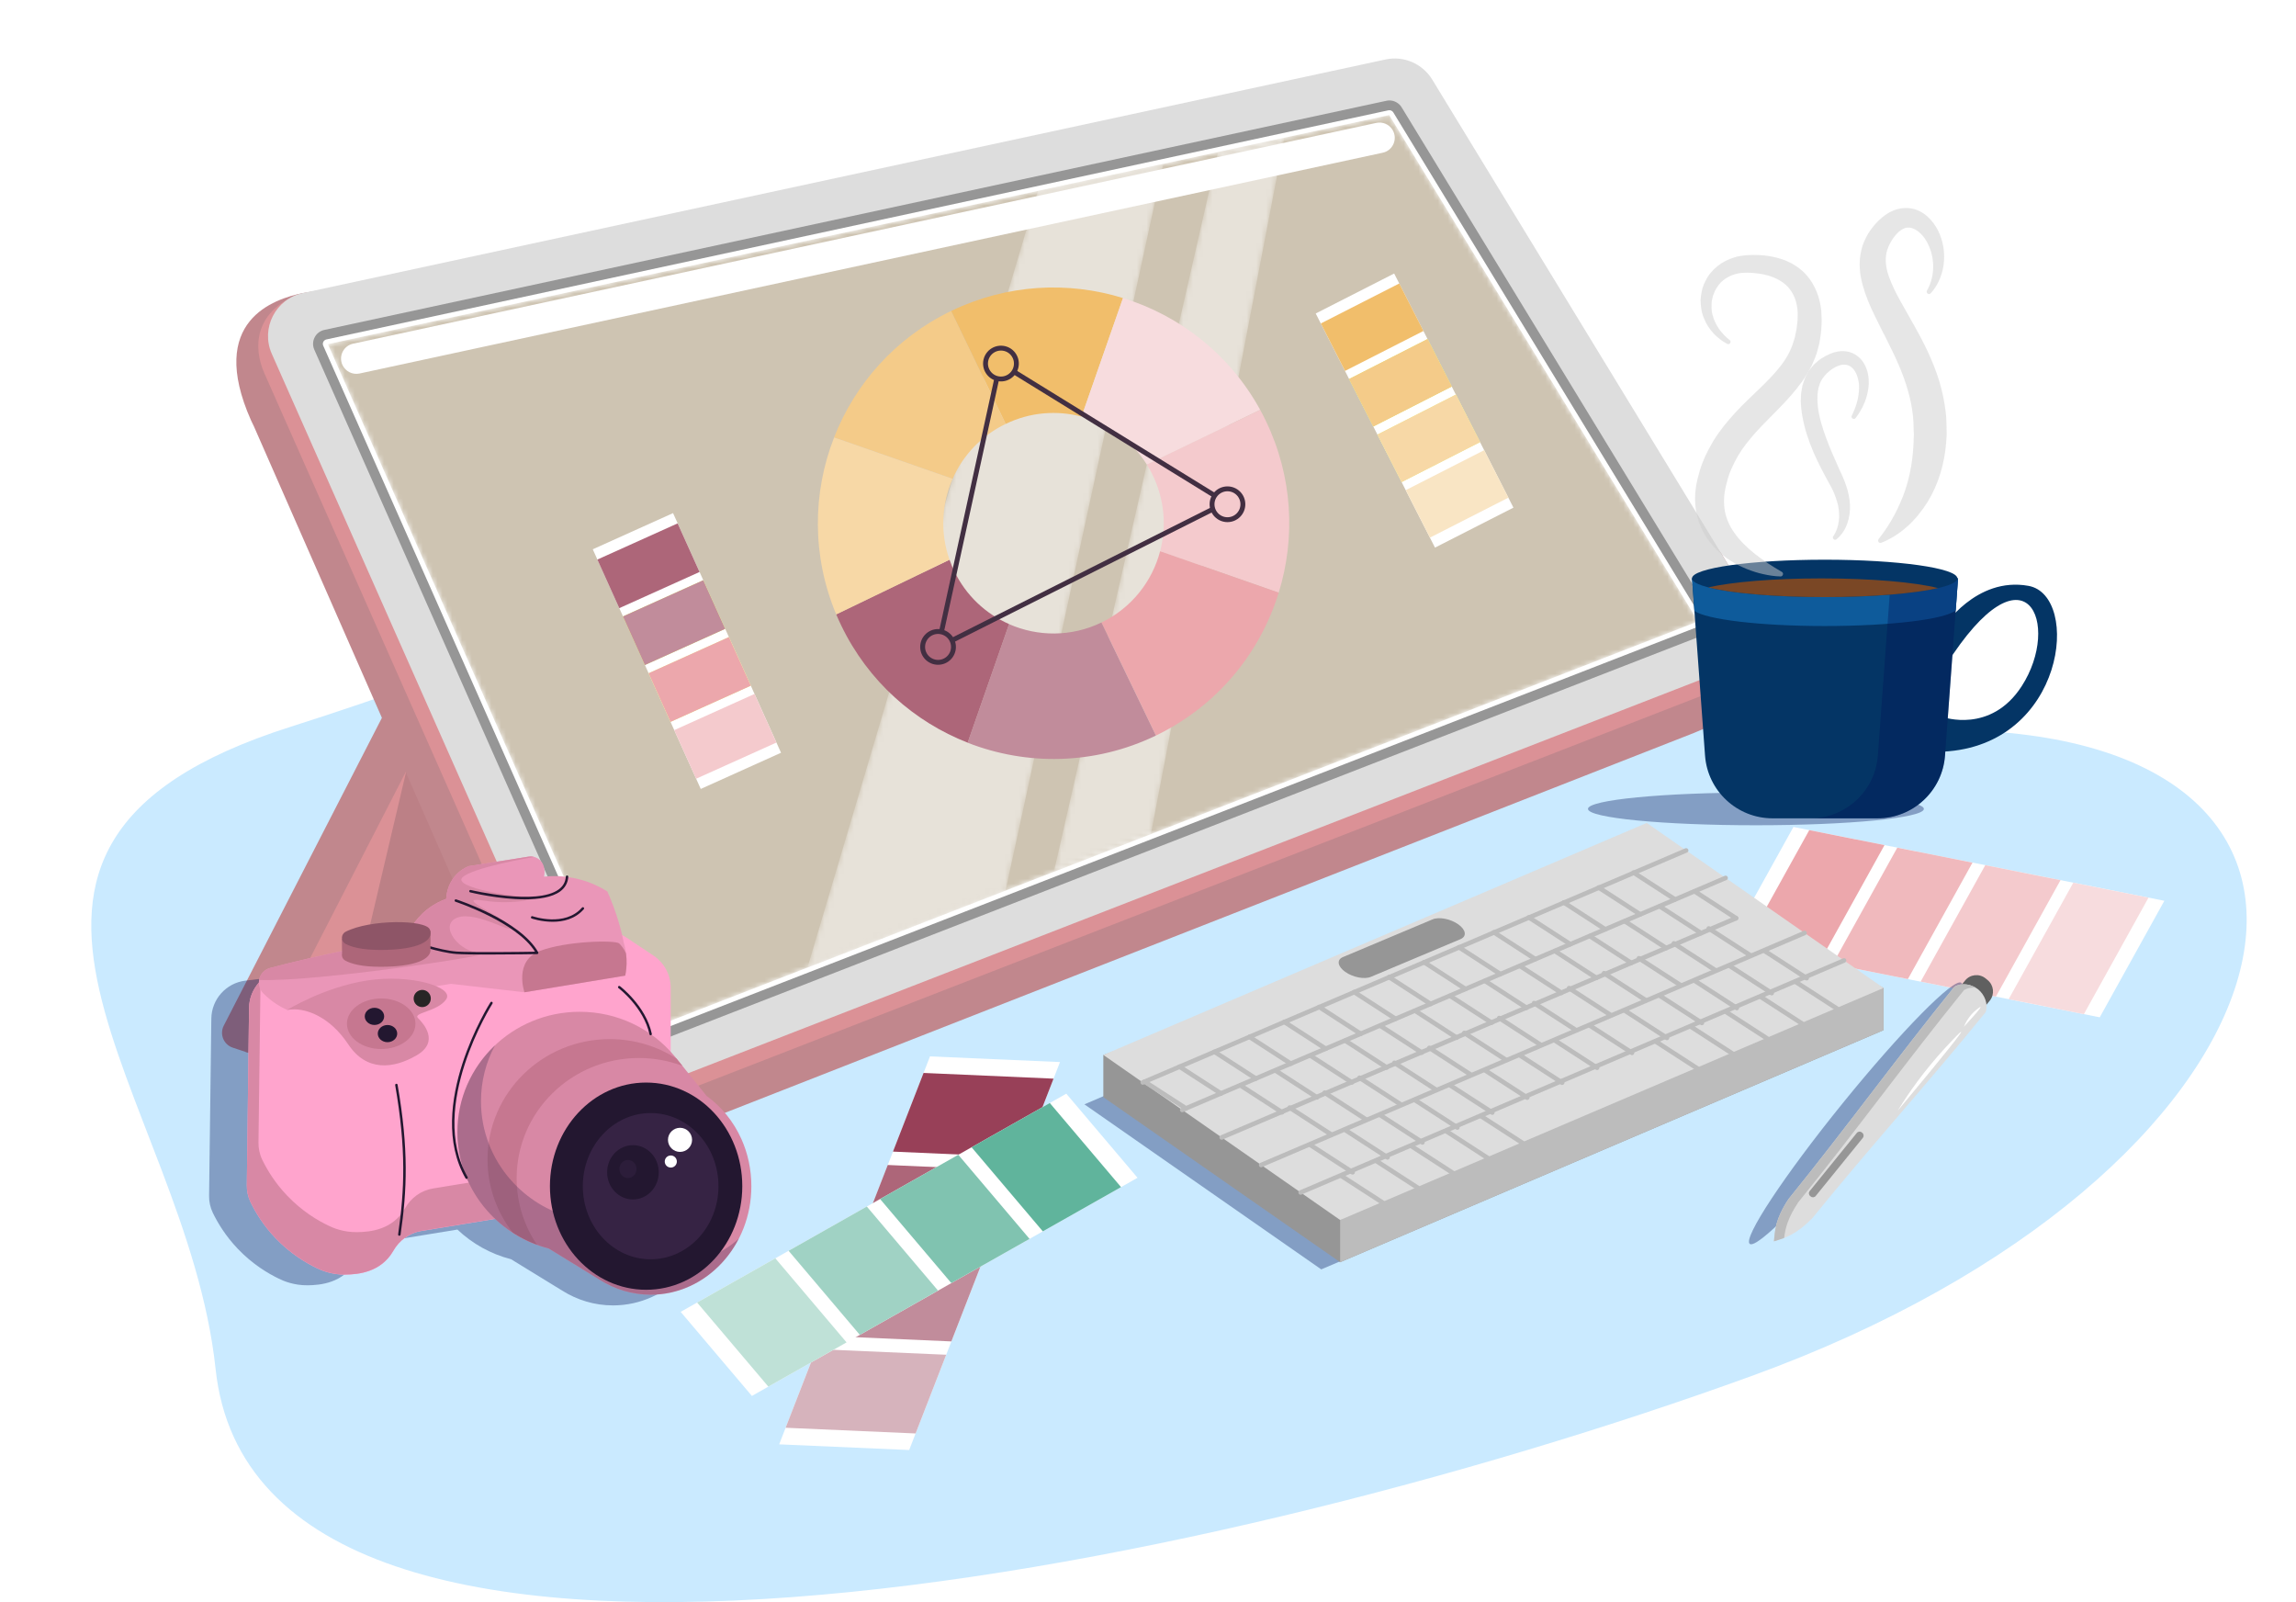 <?xml version="1.0" encoding="utf-8"?>
<!-- Generator: Adobe Illustrator 27.5.0, SVG Export Plug-In . SVG Version: 6.00 Build 0)  -->
<svg version="1.1" xmlns="http://www.w3.org/2000/svg" xmlns:xlink="http://www.w3.org/1999/xlink" x="0px" y="0px"
	 viewBox="0 0 470.53 328.27" style="enable-background:new 0 0 470.53 328.27;" xml:space="preserve">
<style type="text/css">
	.st0{display:none;}
	.st1{display:inline;fill:#FCEED1;}
	.st2{fill:#CAEAFF;}
	.st3{fill:#FFFFFF;}
	.st4{fill:#ECA7AC;}
	.st5{fill:#F0B9BD;}
	.st6{fill:#F4CACD;}
	.st7{fill:#F7DCDE;}
	.st8{fill:#DB9196;}
	.st9{fill:#BC8086;}
	.st10{fill:#C1878D;}
	.st11{fill:#75D3D1;}
	.st12{fill:#DDDDDD;}
	.st13{fill:#969696;}
	.st14{filter:url(#Adobe_OpacityMaskFilter);}
	.st15{fill:url(#SVGID_00000044874868369344751640000015118747388167632530_);}
	.st16{mask:url(#SVGID_1_);fill:#CEC4B2;}
	.st17{filter:url(#Adobe_OpacityMaskFilter_00000111186264976876092290000002734553244761192104_);}
	.st18{opacity:0.5;fill:url(#SVGID_00000138567093007121453810000017157144393039136166_);}
	.st19{mask:url(#SVGID_00000065752844306467728790000003121254404776134566_);fill:#FFFFFF;}
	.st20{filter:url(#Adobe_OpacityMaskFilter_00000001645993248251550030000002912111618976480159_);}
	.st21{opacity:0.5;fill:url(#SVGID_00000013913118136515958100000005137568213361469362_);}
	.st22{mask:url(#SVGID_00000072259494013091187110000003359344237300364978_);fill:#FFFFFF;}
	.st23{fill:#F4CB89;}
	.st24{fill:#F1BE6B;}
	.st25{fill:#C18C9B;}
	.st26{fill:#AD6679;}
	.st27{fill:#F7D8A6;}
	.st28{fill:none;stroke:#422F42;stroke-miterlimit:10;}
	.st29{fill:#DFE857;}
	.st30{fill:#EEF477;}
	.st31{fill:#F9E5C4;}
	.st32{fill:#984058;}
	.st33{fill:#D6B3BC;}
	.st34{fill:#60B49C;}
	.st35{fill:#80C3B0;}
	.st36{fill:#A0D2C4;}
	.st37{fill:#BFE1D7;}
	.st38{opacity:0.35;fill:#001356;}
	.st39{fill:#BCBCBC;}
	.st40{fill:#465171;}
	.st41{fill:#FFA4CD;}
	.st42{fill:#D888A5;}
	.st43{fill:#EA96B8;}
	.st44{fill:#C67790;}
	.st45{opacity:0.3;fill:#422C50;}
	.st46{fill:#231730;}
	.st47{fill:#362344;}
	.st48{fill:#8E5567;}
	.st49{fill:#272525;}
	.st50{fill:#043565;}
	.st51{fill:#0E5B9B;}
	.st52{fill:#7A4725;}
	.st53{opacity:0.5;fill:#CECECE;}
	.st54{fill:#606060;}
</style>
<g id="Background" class="st0">
	<rect x="-29.47" y="-171.73" class="st1" width="500" height="500"/>
</g>
<g id="Design">
	<path class="st2" d="M44.18,280.48c-5.96-56.26-62.64-106.77,15.3-131.54C137.42,124.18,176.6,97.4,271.45,97.4
		c94.85,0,53.64,49.62,132.06,52.25c92.23,3.1,68.82,91.16-44.62,132.31S52.83,362.07,44.18,280.48z"/>
	<g>
		<polygon class="st3" points="443.55,184.57 430.31,208.44 354.29,193.31 367.54,169.44 		"/>
		<g>
			<polygon class="st4" points="386.2,173.16 372.96,197.02 357.54,193.95 370.78,170.09 			"/>
			<polygon class="st5" points="404.23,176.75 390.99,200.61 375.58,197.54 388.82,173.68 			"/>
			<polygon class="st6" points="422.27,180.34 409.03,204.2 393.61,201.13 406.85,177.27 			"/>
			<polygon class="st7" points="440.3,183.93 427.06,207.79 411.65,204.72 424.89,180.86 			"/>
		</g>
	</g>
	<g>
		<path class="st8" d="M100.87,123.73l-50.57,91.78h0c1.91,0.63,3.96,0.77,5.94,0.4l82.18-15.34L100.87,123.73z"/>
		<polygon class="st9" points="85.3,149.35 70.3,213.03 138.41,200.32 104.32,130.54 99.03,126.81 		"/>
		<path class="st10" d="M47.7,214.66l2.91,0.96c1.49,0.49,3.12-0.18,3.84-1.58l46.41-90.32l-9.06-2.98l-45.95,89.42
			C44.96,211.91,45.84,214.04,47.7,214.66z"/>
		<path class="st10" d="M359.08,123.79l-6.36-10.43l-66.1-83.48c-1.97-3.26-5.78-4.91-9.48-4.1c0,0-212.63,33.76-215.1,34.27
			c-5.81,1.21-19.68,5.58-10.61,26.05c0.2,0.45,0.4,0.86,0.6,1.25l63.44,144.44c1.93,4.39,6.93,6.47,11.37,4.74l220.27-86.34
			c1.1-0.54,11.32-3.85,13.58-12.14C362.62,130.91,359.78,125.12,359.08,123.79z"/>
		<path class="st11" d="M131.24,219.62l-7.49-3.1c-0.58,0.58-4.2,10.83-6.53,17.51c2.37,3.15,6.62,4.47,10.45,2.98l2.57-1
			L131.24,219.62z"/>
		<path class="st8" d="M54.17,76.46l64.76,146.17c1.95,4.4,7.01,6.49,11.5,4.75l222.7-86.54c5.23-2.03,7.35-8.3,4.43-13.08
			l-65.58-107.5c-2-3.27-5.84-4.92-9.59-4.11L60.72,60.44C52.12,64.2,51.86,71.24,54.17,76.46z"/>
		<path class="st12" d="M55.7,72.5l64.76,146.17c1.95,4.4,7.01,6.49,11.5,4.75l222.7-86.54c5.23-2.03,7.35-8.3,4.43-13.08
			L293.51,16.3c-2-3.27-5.84-4.92-9.59-4.11L62.04,60.05C56.46,61.25,53.39,67.28,55.7,72.5z"/>
		<path class="st13" d="M129.87,215.1c-1.16,0-2.21-0.68-2.68-1.74L64.41,71.64c-0.36-0.81-0.33-1.73,0.07-2.51
			c0.4-0.79,1.13-1.35,1.99-1.53l217.65-46.95c0.2-0.04,0.41-0.07,0.62-0.07c1.01,0,1.97,0.54,2.5,1.4l63.36,103.87
			c0.45,0.74,0.55,1.64,0.27,2.46c-0.28,0.82-0.9,1.48-1.71,1.79l-218.22,84.8C130.59,215.03,130.23,215.1,129.87,215.1z"/>
		<path class="st3" d="M66.89,69.55L284.54,22.6c0.39-0.08,0.78,0.09,0.99,0.42l63.36,103.87c0.3,0.49,0.08,1.14-0.46,1.35
			l-218.23,84.8c-0.46,0.18-0.98-0.04-1.18-0.49L66.24,70.83C66,70.3,66.32,69.68,66.89,69.55z"/>
		<defs>
			<filter id="Adobe_OpacityMaskFilter" filterUnits="userSpaceOnUse" x="67.19" y="23.58" width="280.8" height="188.49">
				<feColorMatrix  type="matrix" values="1 0 0 0 0  0 1 0 0 0  0 0 1 0 0  0 0 0 1 0"/>
			</filter>
		</defs>
		<mask maskUnits="userSpaceOnUse" x="67.19" y="23.58" width="280.8" height="188.49" id="SVGID_1_">
			<g class="st14">
				
					<linearGradient id="SVGID_00000101089008949779600490000008093281500414965909_" gradientUnits="userSpaceOnUse" x1="149.15" y1="-14.36" x2="241.576" y2="175.087">
					<stop  offset="0" style="stop-color:#FFFFFF"/>
					<stop  offset="1" style="stop-color:#000000"/>
				</linearGradient>
				<polygon style="fill:url(#SVGID_00000101089008949779600490000008093281500414965909_);" points="67.19,70.51 284.7,23.58 
					347.99,127.33 129.91,212.07 				"/>
			</g>
		</mask>
		<polygon class="st16" points="67.19,70.51 284.7,23.58 347.99,127.33 129.91,212.07 		"/>
		<defs>
			
				<filter id="Adobe_OpacityMaskFilter_00000171000570758241314480000008323290661923676550_" filterUnits="userSpaceOnUse" x="215.97" y="28.22" width="47.23" height="150.41">
				<feColorMatrix  type="matrix" values="1 0 0 0 0  0 1 0 0 0  0 0 1 0 0  0 0 0 1 0"/>
			</filter>
		</defs>
		
			<mask maskUnits="userSpaceOnUse" x="215.97" y="28.22" width="47.23" height="150.41" id="SVGID_00000036944004508164635370000002454873641576385203_">
			<g style="filter:url(#Adobe_OpacityMaskFilter_00000171000570758241314480000008323290661923676550_);">
				
					<linearGradient id="SVGID_00000003086578670286542170000012231799007821952954_" gradientUnits="userSpaceOnUse" x1="215.972" y1="103.427" x2="263.207" y2="103.427">
					<stop  offset="0" style="stop-color:#FFFFFF"/>
					<stop  offset="1" style="stop-color:#000000"/>
				</linearGradient>
				<polygon style="opacity:0.5;fill:url(#SVGID_00000003086578670286542170000012231799007821952954_);" points="215.97,178.63 
					235.85,170.91 263.21,28.22 249.62,31.15 				"/>
			</g>
		</mask>
		<polygon style="mask:url(#SVGID_00000036944004508164635370000002454873641576385203_);fill:#FFFFFF;" points="215.97,178.63 
			235.85,170.91 263.21,28.22 249.62,31.15 		"/>
		<defs>
			
				<filter id="Adobe_OpacityMaskFilter_00000147203783764678274140000016189241814672012180_" filterUnits="userSpaceOnUse" x="165.48" y="33.58" width="72.92" height="164.68">
				<feColorMatrix  type="matrix" values="1 0 0 0 0  0 1 0 0 0  0 0 1 0 0  0 0 0 1 0"/>
			</filter>
		</defs>
		
			<mask maskUnits="userSpaceOnUse" x="165.48" y="33.58" width="72.92" height="164.68" id="SVGID_00000057833674170803711970000012477438286074661550_">
			<g style="filter:url(#Adobe_OpacityMaskFilter_00000147203783764678274140000016189241814672012180_);">
				
					<linearGradient id="SVGID_00000029725159341602538830000009442456335849972114_" gradientUnits="userSpaceOnUse" x1="165.476" y1="115.915" x2="238.393" y2="115.915">
					<stop  offset="0" style="stop-color:#FFFFFF"/>
					<stop  offset="1" style="stop-color:#000000"/>
				</linearGradient>
				<polygon style="opacity:0.5;fill:url(#SVGID_00000029725159341602538830000009442456335849972114_);" points="165.48,198.25 
					206.07,182.48 238.39,33.58 212.71,39.12 				"/>
			</g>
		</mask>
		<polygon style="mask:url(#SVGID_00000057833674170803711970000012477438286074661550_);fill:#FFFFFF;" points="165.48,198.25 
			206.07,182.48 238.39,33.58 212.71,39.12 		"/>
		<path class="st3" d="M285.38,26.61L285.38,26.61c-0.69-1.13-2.03-1.71-3.33-1.43L72.36,70.42c-1.94,0.42-3,2.51-2.2,4.32l0,0
			c0.6,1.35,2.07,2.1,3.52,1.79l209.69-45.24C285.47,30.84,286.5,28.44,285.38,26.61z"/>
		<g>
			<g>
				<path class="st23" d="M194.93,63.71l11.16,23.15c-5.04,2.43-8.77,6.49-10.86,11.24l-24.3-8.48
					C175.22,78.66,183.49,69.22,194.93,63.71z"/>
				<path class="st24" d="M230.14,61.07l-8.49,24.29c-5.02-1.32-10.5-0.94-15.55,1.5l-11.16-23.15
					C206.37,58.19,218.89,57.59,230.14,61.07z"/>
				<path class="st7" d="M258.26,83.98l-23.23,11.21c-3.13-4.99-7.98-8.4-13.38-9.83l8.49-24.29
					C241.76,64.64,252.02,72.6,258.26,83.98z"/>
				<path class="st6" d="M259.41,86.23c5.52,11.44,6.12,23.96,2.64,35.21l-24.3-8.49c1.32-5.02,0.93-10.51-1.5-15.55
					c-0.37-0.77-0.78-1.51-1.23-2.21l23.23-11.21C258.66,84.71,259.05,85.47,259.41,86.23z"/>
				<path class="st4" d="M262.05,121.43c-3.81,12.38-12.57,23.2-25.16,29.28l-11.17-23.16c6.2-2.99,10.41-8.44,12.03-14.61
					L262.05,121.43z"/>
				<path class="st25" d="M225.72,127.55l11.17,23.16c-12.59,6.07-26.51,6.19-38.59,1.47l8.49-24.3
					C212.63,130.45,219.53,130.54,225.72,127.55z"/>
				<path class="st26" d="M206.8,127.87l-8.49,24.3c-10.95-4.29-20.38-12.55-25.9-23.99c-0.37-0.76-0.71-1.53-1.04-2.3l23.22-11.2
					c0.27,0.78,0.59,1.56,0.97,2.34C197.99,122.06,202.04,125.79,206.8,127.87z"/>
				<path class="st27" d="M195.23,98.1c-2.25,5.12-2.6,11.04-0.64,16.59l-23.22,11.2c-5.02-11.97-4.87-24.94-0.43-36.27L195.23,98.1
					z"/>
			</g>
			<g>
				<polygon class="st28" points="204.96,74.43 192.24,132.65 251.25,102.97 				"/>
				<circle class="st6" cx="251.55" cy="103.32" r="3.16"/>
				<circle class="st28" cx="251.55" cy="103.32" r="3.16"/>
				<path class="st24" d="M207.81,72.81c0.93,1.48,0.48,3.43-1,4.36c-1.48,0.93-3.43,0.48-4.36-1c-0.93-1.48-0.48-3.43,1-4.36
					C204.94,70.89,206.89,71.33,207.81,72.81z"/>
				<path class="st28" d="M207.81,72.81c0.93,1.48,0.48,3.43-1,4.36c-1.48,0.93-3.43,0.48-4.36-1c-0.93-1.48-0.48-3.43,1-4.36
					C204.94,70.89,206.89,71.33,207.81,72.81z"/>
				<path class="st26" d="M195.4,132.55c0,1.75-1.41,3.16-3.16,3.16c-1.74,0-3.16-1.41-3.16-3.16c0-1.74,1.41-3.16,3.16-3.16
					C193.99,129.4,195.4,130.81,195.4,132.55z"/>
				<path class="st28" d="M195.4,132.55c0,1.75-1.41,3.16-3.16,3.16c-1.74,0-3.16-1.41-3.16-3.16c0-1.74,1.41-3.16,3.16-3.16
					C193.99,129.4,195.4,130.81,195.4,132.55z"/>
			</g>
			<g>
				
					<rect x="280.85" y="57.06" transform="matrix(0.891 -0.454 0.454 0.891 -6.505 140.897)" class="st3" width="18.04" height="53.84"/>
			</g>
			<g>
				
					<rect x="277.95" y="72.83" transform="matrix(0.891 -0.454 0.454 0.891 -4.236 138.957)" class="st29" width="18.04" height="10.92"/>
				
					<rect x="283.76" y="84.21" transform="matrix(0.891 -0.454 0.454 0.891 -8.773 142.837)" class="st30" width="18.04" height="10.92"/>
				<g>
					
						<rect x="272.15" y="61.45" transform="matrix(0.891 -0.454 0.454 0.891 0.3 135.077)" class="st24" width="18.04" height="10.92"/>
					
						<rect x="277.95" y="72.83" transform="matrix(0.891 -0.454 0.454 0.891 -4.236 138.957)" class="st23" width="18.04" height="10.92"/>
					
						<rect x="283.76" y="84.21" transform="matrix(0.891 -0.454 0.454 0.891 -8.773 142.837)" class="st27" width="18.04" height="10.92"/>
					
						<rect x="289.56" y="95.59" transform="matrix(0.891 -0.454 0.454 0.891 -13.309 146.718)" class="st31" width="18.04" height="10.92"/>
				</g>
			</g>
			<g>
				
					<rect x="131.67" y="106.51" transform="matrix(0.912 -0.411 0.411 0.912 -42.379 69.526)" class="st3" width="18.04" height="53.84"/>
			</g>
			<g>
				
					<rect x="129.04" y="122.15" transform="matrix(0.912 -0.411 0.411 0.912 -40.219 67.936)" class="st29" width="18.04" height="10.92"/>
				
					<rect x="134.29" y="133.8" transform="matrix(0.912 -0.411 0.411 0.912 -44.539 71.116)" class="st30" width="18.04" height="10.92"/>
				<g>
					
						<rect x="123.8" y="110.5" transform="matrix(0.912 -0.411 0.411 0.912 -35.9 64.756)" class="st26" width="18.04" height="10.92"/>
					
						<rect x="129.04" y="122.15" transform="matrix(0.912 -0.411 0.411 0.912 -40.219 67.936)" class="st25" width="18.04" height="10.92"/>
					
						<rect x="134.29" y="133.8" transform="matrix(0.912 -0.411 0.411 0.912 -44.539 71.116)" class="st4" width="18.04" height="10.92"/>
					
						<rect x="139.53" y="145.45" transform="matrix(0.912 -0.411 0.411 0.912 -48.858 74.296)" class="st6" width="18.04" height="10.92"/>
				</g>
			</g>
		</g>
	</g>
	<g>
		<polygon class="st3" points="186.32,297.1 159.68,295.94 190.59,216.45 217.23,217.61 		"/>
		<g>
			<polygon class="st32" points="209.64,237.13 183,235.96 189.27,219.84 215.91,221.01 			"/>
			<polygon class="st26" points="202.31,255.99 175.66,254.82 181.93,238.7 208.58,239.87 			"/>
			<polygon class="st25" points="194.97,274.85 168.33,273.68 174.6,257.56 201.24,258.73 			"/>
			<polygon class="st33" points="187.64,293.71 161,292.54 167.27,276.42 193.91,277.58 			"/>
		</g>
	</g>
	<g>
		<polygon class="st3" points="154.09,286.02 139.49,268.79 218.52,224.09 233.12,241.32 		"/>
		<g>
			<polygon class="st34" points="213.71,252.3 199.11,235.07 215.14,226 229.74,243.23 			"/>
			<polygon class="st35" points="194.96,262.9 180.36,245.67 196.39,236.61 210.99,253.84 			"/>
			<polygon class="st36" points="176.21,273.51 161.61,256.28 177.64,247.21 192.24,264.44 			"/>
			<polygon class="st37" points="157.46,284.11 142.86,266.88 158.89,257.82 173.49,275.05 			"/>
		</g>
	</g>
	<g>
		<g>
			<polygon class="st38" points="382.12,212.55 270.77,260.09 222.23,226.27 333.59,178.73 382.12,203.9 			"/>
			<polygon class="st13" points="386,211.08 274.64,258.62 226.11,224.8 226.11,216.15 337.47,177.25 386,202.43 			"/>
			<path class="st39" d="M386,202.43l-24.38-12.64c-33.49,22.78-86.98,60.19-86.98,60.19v8.65L386,211.08V202.43z"/>
			<polygon class="st12" points="386,202.43 274.64,249.97 226.11,216.15 337.47,168.61 			"/>
			<path class="st39" d="M234.19,222.26c-0.18,0-0.36-0.11-0.43-0.29c-0.1-0.24,0.01-0.51,0.25-0.61l111.36-47.54
				c0.24-0.1,0.51,0.01,0.61,0.25c0.1,0.24-0.01,0.51-0.25,0.61l-111.36,47.54C234.32,222.24,234.26,222.26,234.19,222.26z"/>
			<path class="st39" d="M242.28,227.89c-0.18,0-0.36-0.11-0.43-0.29c-0.1-0.24,0.01-0.51,0.25-0.61l111.36-47.54
				c0.23-0.11,0.51,0.01,0.61,0.25c0.1,0.24-0.01,0.51-0.25,0.61l-111.36,47.54C242.41,227.88,242.35,227.89,242.28,227.89z"/>
			<path class="st39" d="M250.37,233.53c-0.18,0-0.36-0.11-0.43-0.29c-0.1-0.24,0.01-0.51,0.25-0.62l105.41-44.92
				c0.23-0.1,0.51,0.01,0.62,0.25c0.1,0.24-0.01,0.51-0.25,0.62l-105.41,44.92C250.5,233.52,250.43,233.53,250.37,233.53z"/>
			<path class="st39" d="M258.46,239.17c-0.18,0-0.36-0.11-0.43-0.29c-0.1-0.24,0.01-0.51,0.25-0.61l111.36-47.54
				c0.24-0.1,0.51,0.01,0.61,0.25c0.1,0.24-0.01,0.51-0.25,0.61l-111.36,47.54C258.59,239.15,258.52,239.17,258.46,239.17z"/>
			<path class="st39" d="M266.55,244.8c-0.18,0-0.36-0.11-0.43-0.29c-0.1-0.24,0.01-0.51,0.25-0.61l111.36-47.54
				c0.23-0.1,0.51,0.01,0.61,0.25c0.1,0.24-0.01,0.51-0.25,0.61l-111.36,47.54C266.67,244.79,266.61,244.8,266.55,244.8z"/>
		</g>
		<g>
			<g>
				<g>
					<path class="st39" d="M243.05,227.58c-0.09,0-0.18-0.02-0.25-0.08l-8.49-5.49c-0.22-0.14-0.28-0.43-0.14-0.65
						c0.14-0.22,0.43-0.28,0.65-0.14l8.49,5.49c0.22,0.14,0.28,0.43,0.14,0.65C243.36,227.51,243.21,227.58,243.05,227.58z"/>
				</g>
				<g>
					<path class="st39" d="M250.21,224.52c-0.09,0-0.18-0.02-0.25-0.08l-8.49-5.49c-0.22-0.14-0.28-0.43-0.14-0.65
						c0.14-0.22,0.43-0.28,0.65-0.14l8.49,5.49c0.22,0.14,0.28,0.43,0.14,0.65C250.51,224.45,250.36,224.52,250.21,224.52z"/>
				</g>
				<g>
					<path class="st39" d="M257.37,221.47c-0.09,0-0.18-0.02-0.25-0.08l-8.49-5.49c-0.22-0.14-0.28-0.43-0.14-0.65
						c0.14-0.22,0.43-0.28,0.65-0.14l8.49,5.49c0.22,0.14,0.28,0.43,0.14,0.65C257.67,221.39,257.52,221.47,257.37,221.47z"/>
				</g>
				<g>
					<path class="st39" d="M264.53,218.41c-0.09,0-0.18-0.02-0.25-0.08l-8.49-5.49c-0.22-0.14-0.28-0.43-0.14-0.65
						c0.14-0.22,0.43-0.28,0.65-0.14l8.49,5.49c0.22,0.14,0.28,0.43,0.14,0.65C264.83,218.33,264.68,218.41,264.53,218.41z"/>
				</g>
				<g>
					<path class="st39" d="M271.68,215.35c-0.09,0-0.18-0.02-0.25-0.08l-8.49-5.49c-0.22-0.14-0.28-0.43-0.14-0.65
						c0.14-0.22,0.43-0.28,0.65-0.14l8.49,5.49c0.22,0.14,0.28,0.43,0.14,0.65C271.99,215.27,271.84,215.35,271.68,215.35z"/>
				</g>
				<g>
					<path class="st39" d="M278.84,212.29c-0.09,0-0.18-0.02-0.25-0.08l-8.49-5.49c-0.22-0.14-0.28-0.43-0.14-0.65
						c0.14-0.22,0.43-0.28,0.65-0.14l8.49,5.49c0.22,0.14,0.28,0.43,0.14,0.65C279.15,212.21,278.99,212.29,278.84,212.29z"/>
				</g>
				<g>
					<path class="st39" d="M286,209.23c-0.09,0-0.18-0.02-0.25-0.08l-8.49-5.49c-0.22-0.14-0.28-0.43-0.14-0.65
						c0.14-0.22,0.43-0.28,0.65-0.14l8.49,5.49c0.22,0.14,0.28,0.43,0.14,0.65C286.3,209.15,286.15,209.23,286,209.23z"/>
				</g>
				<g>
					<path class="st39" d="M293.16,206.17c-0.09,0-0.18-0.02-0.25-0.08l-8.49-5.49c-0.22-0.14-0.28-0.43-0.14-0.65
						c0.14-0.22,0.43-0.28,0.65-0.14l8.49,5.49c0.22,0.14,0.28,0.43,0.14,0.65C293.46,206.09,293.31,206.17,293.16,206.17z"/>
				</g>
				<g>
					<path class="st39" d="M300.32,203.11c-0.09,0-0.18-0.02-0.25-0.08l-8.49-5.49c-0.22-0.14-0.28-0.43-0.14-0.65
						c0.14-0.22,0.43-0.28,0.65-0.14l8.49,5.49c0.22,0.14,0.28,0.43,0.14,0.65C300.62,203.03,300.47,203.11,300.32,203.11z"/>
				</g>
				<g>
					<path class="st39" d="M307.47,200.05c-0.09,0-0.18-0.02-0.25-0.08l-8.49-5.49c-0.22-0.14-0.28-0.43-0.14-0.65
						c0.14-0.22,0.43-0.28,0.65-0.14l8.49,5.49c0.22,0.14,0.28,0.43,0.14,0.65C307.78,199.97,307.63,200.05,307.47,200.05z"/>
				</g>
				<g>
					<path class="st39" d="M314.63,196.99c-0.09,0-0.18-0.02-0.25-0.08l-8.49-5.49c-0.22-0.14-0.28-0.43-0.14-0.65
						c0.14-0.22,0.43-0.28,0.65-0.14l8.49,5.49c0.22,0.14,0.28,0.43,0.14,0.65C314.93,196.91,314.78,196.99,314.63,196.99z"/>
				</g>
				<g>
					<path class="st39" d="M321.79,193.93c-0.09,0-0.18-0.02-0.25-0.08l-8.49-5.49c-0.22-0.14-0.28-0.43-0.14-0.65
						c0.14-0.22,0.43-0.28,0.65-0.14l8.49,5.49c0.22,0.14,0.28,0.43,0.14,0.65C322.09,193.86,321.94,193.93,321.79,193.93z"/>
				</g>
				<g>
					<path class="st39" d="M328.95,190.87c-0.09,0-0.18-0.02-0.25-0.08l-8.49-5.49c-0.22-0.14-0.28-0.43-0.14-0.65
						c0.14-0.22,0.43-0.28,0.65-0.14l8.49,5.49c0.22,0.14,0.28,0.43,0.14,0.65C329.25,190.8,329.1,190.87,328.95,190.87z"/>
				</g>
				<g>
					<path class="st39" d="M336.1,187.81c-0.09,0-0.18-0.02-0.25-0.08l-8.49-5.49c-0.22-0.14-0.28-0.43-0.14-0.65
						c0.14-0.22,0.43-0.28,0.65-0.14l8.49,5.49c0.22,0.14,0.28,0.43,0.14,0.65C336.41,187.74,336.26,187.81,336.1,187.81z"/>
				</g>
				<g>
					<path class="st39" d="M343.26,184.75c-0.09,0-0.18-0.02-0.25-0.08l-8.49-5.49c-0.22-0.14-0.28-0.43-0.14-0.65
						c0.14-0.22,0.43-0.28,0.65-0.14l8.49,5.49c0.22,0.14,0.28,0.43,0.14,0.65C343.57,184.68,343.41,184.75,343.26,184.75z"/>
				</g>
			</g>
		</g>
		<g>
			<g>
				<g>
					<path class="st39" d="M262.73,228.38c-0.09,0-0.18-0.02-0.25-0.08l-8.49-5.49c-0.22-0.14-0.28-0.43-0.14-0.65
						c0.14-0.22,0.43-0.28,0.65-0.14l8.49,5.49c0.22,0.14,0.28,0.43,0.14,0.65C263.03,228.3,262.88,228.38,262.73,228.38z"/>
				</g>
				<g>
					<path class="st39" d="M269.89,225.32c-0.09,0-0.18-0.02-0.25-0.08l-8.49-5.49c-0.22-0.14-0.28-0.43-0.14-0.65
						c0.14-0.22,0.43-0.28,0.65-0.14l8.49,5.49c0.22,0.14,0.28,0.43,0.14,0.65C270.19,225.24,270.04,225.32,269.89,225.32z"/>
				</g>
				<g>
					<path class="st39" d="M277.04,222.26c-0.09,0-0.18-0.02-0.25-0.08l-8.49-5.49c-0.22-0.14-0.28-0.43-0.14-0.65
						c0.14-0.22,0.43-0.28,0.65-0.14l8.49,5.49c0.22,0.14,0.28,0.43,0.14,0.65C277.35,222.18,277.2,222.26,277.04,222.26z"/>
				</g>
				<g>
					<path class="st39" d="M284.2,219.2c-0.09,0-0.18-0.02-0.25-0.08l-8.49-5.49c-0.22-0.14-0.28-0.43-0.14-0.65
						c0.14-0.22,0.43-0.28,0.65-0.14l8.49,5.49c0.22,0.14,0.28,0.43,0.14,0.65C284.5,219.13,284.35,219.2,284.2,219.2z"/>
				</g>
				<g>
					<path class="st39" d="M291.36,216.14c-0.09,0-0.18-0.02-0.25-0.08l-8.49-5.49c-0.22-0.14-0.28-0.43-0.14-0.65
						c0.14-0.22,0.43-0.28,0.65-0.14l8.49,5.49c0.22,0.14,0.28,0.43,0.14,0.65C291.66,216.07,291.51,216.14,291.36,216.14z"/>
				</g>
				<g>
					<path class="st39" d="M298.52,213.08c-0.09,0-0.18-0.02-0.25-0.08l-8.49-5.49c-0.22-0.14-0.28-0.43-0.14-0.65
						c0.14-0.22,0.43-0.28,0.65-0.14l8.49,5.49c0.22,0.14,0.28,0.43,0.14,0.65C298.82,213.01,298.67,213.08,298.52,213.08z"/>
				</g>
				<g>
					<path class="st39" d="M305.67,210.02c-0.09,0-0.18-0.02-0.25-0.08l-8.49-5.49c-0.22-0.14-0.28-0.43-0.14-0.65
						c0.14-0.22,0.43-0.28,0.65-0.14l8.49,5.49c0.22,0.14,0.28,0.43,0.14,0.65C305.98,209.95,305.83,210.02,305.67,210.02z"/>
				</g>
				<g>
					<path class="st39" d="M312.83,206.96c-0.09,0-0.18-0.02-0.25-0.08l-8.49-5.49c-0.22-0.14-0.28-0.43-0.14-0.65
						c0.14-0.22,0.43-0.28,0.65-0.14l8.49,5.49c0.22,0.14,0.28,0.43,0.14,0.65C313.14,206.89,312.98,206.96,312.83,206.96z"/>
				</g>
				<g>
					<path class="st39" d="M319.99,203.9c-0.09,0-0.18-0.02-0.25-0.08l-8.49-5.49c-0.22-0.14-0.28-0.43-0.14-0.65
						c0.14-0.22,0.43-0.28,0.65-0.14l8.49,5.49c0.22,0.14,0.28,0.43,0.14,0.65C320.29,203.83,320.14,203.9,319.99,203.9z"/>
				</g>
				<g>
					<path class="st39" d="M327.15,200.84c-0.09,0-0.18-0.02-0.25-0.08l-8.49-5.49c-0.22-0.14-0.28-0.43-0.14-0.65
						c0.14-0.22,0.43-0.28,0.65-0.14l8.49,5.49c0.22,0.14,0.28,0.43,0.14,0.65C327.45,200.77,327.3,200.84,327.15,200.84z"/>
				</g>
				<g>
					<path class="st39" d="M334.31,197.78c-0.09,0-0.18-0.02-0.25-0.08l-8.49-5.49c-0.22-0.14-0.28-0.43-0.14-0.65
						c0.14-0.22,0.43-0.28,0.65-0.14l8.49,5.49c0.22,0.14,0.28,0.43,0.14,0.65C334.61,197.71,334.46,197.78,334.31,197.78z"/>
				</g>
				<g>
					<path class="st39" d="M341.46,194.72c-0.09,0-0.18-0.02-0.25-0.08l-8.49-5.49c-0.22-0.14-0.28-0.43-0.14-0.65
						c0.14-0.22,0.43-0.28,0.65-0.14l8.49,5.49c0.22,0.14,0.28,0.43,0.14,0.65C341.77,194.65,341.62,194.72,341.46,194.72z"/>
				</g>
				<g>
					<path class="st39" d="M348.62,191.67c-0.09,0-0.18-0.02-0.25-0.08l-8.49-5.49c-0.22-0.14-0.28-0.43-0.14-0.65
						c0.14-0.22,0.43-0.28,0.65-0.14l8.49,5.49c0.22,0.14,0.28,0.43,0.14,0.65C348.92,191.59,348.77,191.67,348.62,191.67z"/>
				</g>
				<g>
					<path class="st39" d="M355.78,188.61c-0.09,0-0.18-0.02-0.25-0.08l-8.49-5.49c-0.22-0.14-0.28-0.43-0.14-0.65
						c0.14-0.22,0.43-0.28,0.65-0.14l8.49,5.49c0.22,0.14,0.28,0.43,0.14,0.65C356.08,188.53,355.93,188.61,355.78,188.61z"/>
				</g>
			</g>
		</g>
		<g>
			<g>
				<g>
					<path class="st39" d="M272.78,232.91c-0.09,0-0.18-0.02-0.25-0.08l-8.49-5.49c-0.22-0.14-0.28-0.43-0.14-0.65
						c0.14-0.22,0.43-0.28,0.65-0.14l8.49,5.49c0.22,0.14,0.28,0.43,0.14,0.65C273.08,232.83,272.93,232.91,272.78,232.91z"/>
				</g>
				<g>
					<path class="st39" d="M279.94,229.85c-0.09,0-0.18-0.02-0.25-0.08l-8.49-5.49c-0.22-0.14-0.28-0.43-0.14-0.65
						c0.14-0.22,0.43-0.28,0.65-0.14l8.49,5.49c0.22,0.14,0.28,0.43,0.14,0.65C280.24,229.77,280.09,229.85,279.94,229.85z"/>
				</g>
				<g>
					<path class="st39" d="M287.09,226.79c-0.09,0-0.18-0.02-0.25-0.08l-8.49-5.49c-0.22-0.14-0.28-0.43-0.14-0.65
						c0.14-0.22,0.43-0.28,0.65-0.14l8.49,5.49c0.22,0.14,0.28,0.43,0.14,0.65C287.4,226.72,287.25,226.79,287.09,226.79z"/>
				</g>
				<g>
					<path class="st39" d="M294.25,223.73c-0.09,0-0.18-0.02-0.25-0.08l-8.49-5.49c-0.22-0.14-0.28-0.43-0.14-0.65
						c0.14-0.22,0.43-0.28,0.65-0.14l8.49,5.49c0.22,0.14,0.28,0.43,0.14,0.65C294.55,223.66,294.4,223.73,294.25,223.73z"/>
				</g>
				<g>
					<path class="st39" d="M301.41,220.67c-0.09,0-0.18-0.02-0.25-0.08l-8.49-5.49c-0.22-0.14-0.28-0.43-0.14-0.65
						c0.14-0.22,0.43-0.28,0.65-0.14l8.49,5.49c0.22,0.14,0.28,0.43,0.14,0.65C301.71,220.6,301.56,220.67,301.41,220.67z"/>
				</g>
				<g>
					<path class="st39" d="M308.57,217.61c-0.09,0-0.18-0.02-0.25-0.08l-8.49-5.49c-0.22-0.14-0.28-0.43-0.14-0.65
						c0.14-0.22,0.43-0.28,0.65-0.14l8.49,5.49c0.22,0.14,0.28,0.43,0.14,0.65C308.87,217.54,308.72,217.61,308.57,217.61z"/>
				</g>
				<g>
					<path class="st39" d="M315.72,214.55c-0.09,0-0.18-0.02-0.25-0.08l-8.49-5.49c-0.22-0.14-0.28-0.43-0.14-0.65
						c0.14-0.22,0.43-0.28,0.65-0.14l8.49,5.49c0.22,0.14,0.28,0.43,0.14,0.65C316.03,214.48,315.88,214.55,315.72,214.55z"/>
				</g>
				<g>
					<path class="st39" d="M322.88,211.49c-0.09,0-0.18-0.02-0.25-0.08l-8.49-5.49c-0.22-0.14-0.28-0.43-0.14-0.65
						c0.14-0.22,0.43-0.28,0.65-0.14l8.49,5.49c0.22,0.14,0.28,0.43,0.14,0.65C323.19,211.42,323.03,211.49,322.88,211.49z"/>
				</g>
				<g>
					<path class="st39" d="M330.04,208.43c-0.09,0-0.18-0.02-0.25-0.08l-8.49-5.49c-0.22-0.14-0.28-0.43-0.14-0.65
						c0.14-0.22,0.43-0.28,0.65-0.14l8.49,5.49c0.22,0.14,0.28,0.43,0.14,0.65C330.34,208.36,330.19,208.43,330.04,208.43z"/>
				</g>
				<g>
					<path class="st39" d="M337.2,205.37c-0.09,0-0.18-0.02-0.25-0.08l-8.49-5.49c-0.22-0.14-0.28-0.43-0.14-0.65
						c0.14-0.22,0.43-0.28,0.65-0.14l8.49,5.49c0.22,0.14,0.28,0.43,0.14,0.65C337.5,205.3,337.35,205.37,337.2,205.37z"/>
				</g>
				<g>
					<path class="st39" d="M344.36,202.31c-0.09,0-0.18-0.02-0.25-0.08l-8.49-5.49c-0.22-0.14-0.28-0.43-0.14-0.65
						c0.14-0.22,0.43-0.28,0.65-0.14l8.49,5.49c0.22,0.14,0.28,0.43,0.14,0.65C344.66,202.24,344.51,202.31,344.36,202.31z"/>
				</g>
				<g>
					<path class="st39" d="M351.51,199.26c-0.09,0-0.18-0.02-0.25-0.08l-8.49-5.49c-0.22-0.14-0.28-0.43-0.14-0.65
						c0.14-0.22,0.43-0.28,0.65-0.14l8.49,5.49c0.22,0.14,0.28,0.43,0.14,0.65C351.82,199.18,351.67,199.26,351.51,199.26z"/>
				</g>
				<g>
					<path class="st39" d="M358.67,196.2c-0.09,0-0.18-0.02-0.25-0.08l-8.49-5.49c-0.22-0.14-0.28-0.43-0.14-0.65
						c0.14-0.22,0.43-0.28,0.65-0.14l8.49,5.49c0.22,0.14,0.28,0.43,0.14,0.65C358.97,196.12,358.82,196.2,358.67,196.2z"/>
				</g>
			</g>
		</g>
		<g>
			<g>
				<g>
					<path class="st39" d="M277.19,240.67c-0.09,0-0.18-0.02-0.25-0.08l-8.49-5.49c-0.22-0.14-0.28-0.43-0.14-0.65
						c0.14-0.22,0.43-0.28,0.65-0.14l8.49,5.49c0.22,0.14,0.28,0.43,0.14,0.65C277.49,240.59,277.34,240.67,277.19,240.67z"/>
				</g>
				<g>
					<path class="st39" d="M284.35,237.61c-0.09,0-0.18-0.02-0.25-0.08l-8.49-5.49c-0.22-0.14-0.28-0.43-0.14-0.65
						c0.14-0.22,0.43-0.28,0.65-0.14l8.49,5.49c0.22,0.14,0.28,0.43,0.14,0.65C284.65,237.53,284.5,237.61,284.35,237.61z"/>
				</g>
				<g>
					<path class="st39" d="M291.51,234.55c-0.09,0-0.18-0.02-0.25-0.08l-8.49-5.49c-0.22-0.14-0.28-0.43-0.14-0.65
						c0.14-0.22,0.43-0.28,0.65-0.14l8.49,5.49c0.22,0.14,0.28,0.43,0.14,0.65C291.81,234.47,291.66,234.55,291.51,234.55z"/>
				</g>
				<g>
					<path class="st39" d="M298.66,231.49c-0.09,0-0.18-0.02-0.25-0.08l-8.49-5.49c-0.22-0.14-0.28-0.43-0.14-0.65
						c0.14-0.22,0.43-0.28,0.65-0.14l8.49,5.49c0.22,0.14,0.28,0.43,0.14,0.65C298.97,231.41,298.82,231.49,298.66,231.49z"/>
				</g>
				<g>
					<path class="st39" d="M305.82,228.43c-0.09,0-0.18-0.02-0.25-0.08l-8.49-5.49c-0.22-0.14-0.28-0.43-0.14-0.65
						c0.14-0.22,0.43-0.28,0.65-0.14l8.49,5.49c0.22,0.14,0.28,0.43,0.14,0.65C306.13,228.35,305.98,228.43,305.82,228.43z"/>
				</g>
				<g>
					<path class="st39" d="M312.98,225.37c-0.09,0-0.18-0.02-0.25-0.08l-8.49-5.49c-0.22-0.14-0.28-0.43-0.14-0.65
						c0.14-0.22,0.43-0.28,0.65-0.14l8.49,5.49c0.22,0.14,0.28,0.43,0.14,0.65C313.28,225.29,313.13,225.37,312.98,225.37z"/>
				</g>
				<g>
					<path class="st39" d="M320.14,222.31c-0.09,0-0.18-0.02-0.25-0.08l-8.49-5.49c-0.22-0.14-0.28-0.43-0.14-0.65
						c0.14-0.22,0.43-0.28,0.65-0.14l8.49,5.49c0.22,0.14,0.28,0.43,0.14,0.65C320.44,222.23,320.29,222.31,320.14,222.31z"/>
				</g>
				<g>
					<path class="st39" d="M327.29,219.25c-0.09,0-0.18-0.02-0.25-0.08l-8.49-5.49c-0.22-0.14-0.28-0.43-0.14-0.65
						c0.14-0.22,0.43-0.28,0.65-0.14l8.49,5.49c0.22,0.14,0.28,0.43,0.14,0.65C327.6,219.18,327.45,219.25,327.29,219.25z"/>
				</g>
				<g>
					<path class="st39" d="M334.45,216.19c-0.09,0-0.18-0.02-0.25-0.08l-8.49-5.49c-0.22-0.14-0.28-0.43-0.14-0.65
						c0.14-0.22,0.43-0.28,0.65-0.14l8.49,5.49c0.22,0.14,0.28,0.43,0.14,0.65C334.76,216.12,334.61,216.19,334.45,216.19z"/>
				</g>
				<g>
					<path class="st39" d="M341.61,213.13c-0.09,0-0.18-0.02-0.25-0.08l-8.49-5.49c-0.22-0.14-0.28-0.43-0.14-0.65
						c0.14-0.22,0.43-0.28,0.65-0.14l8.49,5.49c0.22,0.14,0.28,0.43,0.14,0.65C341.91,213.06,341.76,213.13,341.61,213.13z"/>
				</g>
				<g>
					<path class="st39" d="M348.77,210.07c-0.09,0-0.18-0.02-0.25-0.08l-8.49-5.49c-0.22-0.14-0.28-0.43-0.14-0.65
						c0.14-0.22,0.43-0.28,0.65-0.14l8.49,5.49c0.22,0.14,0.28,0.43,0.14,0.65C349.07,210,348.92,210.07,348.77,210.07z"/>
				</g>
				<g>
					<path class="st39" d="M355.93,207.01c-0.09,0-0.18-0.02-0.25-0.08l-8.49-5.49c-0.22-0.14-0.28-0.43-0.14-0.65
						c0.14-0.22,0.43-0.28,0.65-0.14l8.49,5.49c0.22,0.14,0.28,0.43,0.14,0.65C356.23,206.94,356.08,207.01,355.93,207.01z"/>
				</g>
				<g>
					<path class="st39" d="M363.08,203.95c-0.09,0-0.18-0.02-0.25-0.08l-8.49-5.49c-0.22-0.14-0.28-0.43-0.14-0.65
						c0.14-0.22,0.43-0.28,0.65-0.14l8.49,5.49c0.22,0.14,0.28,0.43,0.14,0.65C363.39,203.88,363.24,203.95,363.08,203.95z"/>
				</g>
				<g>
					<path class="st39" d="M370.24,200.89c-0.09,0-0.18-0.02-0.25-0.08l-8.49-5.49c-0.22-0.14-0.28-0.43-0.14-0.65
						c0.14-0.22,0.43-0.28,0.65-0.14l8.49,5.49c0.22,0.14,0.28,0.43,0.14,0.65C370.55,200.82,370.4,200.89,370.24,200.89z"/>
				</g>
			</g>
		</g>
		<g>
			<g>
				<g>
					<path class="st39" d="M283.44,246.94c-0.09,0-0.18-0.02-0.25-0.08l-8.49-5.49c-0.22-0.14-0.28-0.43-0.14-0.65
						c0.14-0.22,0.43-0.28,0.65-0.14l8.49,5.49c0.22,0.14,0.28,0.43,0.14,0.65C283.74,246.86,283.59,246.94,283.44,246.94z"/>
				</g>
				<g>
					<path class="st39" d="M290.6,243.88c-0.09,0-0.18-0.02-0.25-0.08l-8.49-5.49c-0.22-0.14-0.28-0.43-0.14-0.65
						c0.14-0.22,0.43-0.28,0.65-0.14l8.49,5.49c0.22,0.14,0.28,0.43,0.14,0.65C290.9,243.8,290.75,243.88,290.6,243.88z"/>
				</g>
				<g>
					<path class="st39" d="M297.76,240.82c-0.09,0-0.18-0.02-0.25-0.08l-8.49-5.49c-0.22-0.14-0.28-0.43-0.14-0.65
						c0.14-0.22,0.43-0.28,0.65-0.14l8.49,5.49c0.22,0.14,0.28,0.43,0.14,0.65C298.06,240.74,297.91,240.82,297.76,240.82z"/>
				</g>
				<g>
					<path class="st39" d="M304.91,237.76c-0.09,0-0.18-0.02-0.25-0.08l-8.49-5.49c-0.22-0.14-0.28-0.43-0.14-0.65
						c0.14-0.22,0.43-0.28,0.65-0.14l8.49,5.49c0.22,0.14,0.28,0.43,0.14,0.65C305.22,237.68,305.07,237.76,304.91,237.76z"/>
				</g>
				<g>
					<path class="st39" d="M312.07,234.7c-0.09,0-0.18-0.02-0.25-0.08l-8.49-5.49c-0.22-0.14-0.28-0.43-0.14-0.65
						c0.14-0.22,0.43-0.28,0.65-0.14l8.49,5.49c0.22,0.14,0.28,0.43,0.14,0.65C312.38,234.62,312.23,234.7,312.07,234.7z"/>
				</g>
				<g>
					<path class="st39" d="M347.86,219.4c-0.09,0-0.18-0.02-0.25-0.08l-8.49-5.49c-0.22-0.14-0.28-0.43-0.14-0.65
						c0.14-0.22,0.43-0.28,0.65-0.14l8.49,5.49c0.22,0.14,0.28,0.43,0.14,0.65C348.16,219.33,348.01,219.4,347.86,219.4z"/>
				</g>
				<g>
					<path class="st39" d="M355.02,216.34c-0.09,0-0.18-0.02-0.25-0.08l-8.49-5.49c-0.22-0.14-0.28-0.43-0.14-0.65
						c0.14-0.22,0.43-0.28,0.65-0.14l8.49,5.49c0.22,0.14,0.28,0.43,0.14,0.65C355.32,216.27,355.17,216.34,355.02,216.34z"/>
				</g>
				<g>
					<path class="st39" d="M362.18,213.28c-0.09,0-0.18-0.02-0.25-0.08l-8.49-5.49c-0.22-0.14-0.28-0.43-0.14-0.65
						c0.14-0.22,0.43-0.28,0.65-0.14l8.49,5.49c0.22,0.14,0.28,0.43,0.14,0.65C362.48,213.21,362.33,213.28,362.18,213.28z"/>
				</g>
				<g>
					<path class="st39" d="M369.33,210.22c-0.09,0-0.18-0.02-0.25-0.08l-8.49-5.49c-0.22-0.14-0.28-0.43-0.14-0.65
						c0.14-0.22,0.43-0.28,0.65-0.14l8.49,5.49c0.22,0.14,0.28,0.43,0.14,0.65C369.64,210.15,369.49,210.22,369.33,210.22z"/>
				</g>
				<g>
					<path class="st39" d="M376.49,207.16c-0.09,0-0.18-0.02-0.25-0.08l-8.49-5.49c-0.22-0.14-0.28-0.43-0.14-0.65
						c0.14-0.22,0.43-0.28,0.65-0.14l8.49,5.49c0.22,0.14,0.28,0.43,0.14,0.65C376.8,207.09,376.65,207.16,376.49,207.16z"/>
				</g>
			</g>
		</g>
		<path class="st13" d="M299.32,192.42l-18.38,7.73c-1.32,0.56-3.68,0.1-5.26-1.02l0,0c-1.58-1.12-1.79-2.48-0.47-3.03l18.38-7.73
			c1.32-0.56,3.68-0.1,5.26,1.02l0,0C300.43,190.51,300.64,191.86,299.32,192.42z"/>
	</g>
	<path class="st40" d="M303.31,43.68"/>
	
		<ellipse transform="matrix(0.63 -0.777 0.777 0.63 -36.617 379.694)" class="st38" cx="380.17" cy="228.28" rx="34.42" ry="3.35"/>
	<g>
		<path class="st38" d="M144.23,235.55L144.23,235.55L144.23,235.55c-1.61-3.58-4.08-6.63-7.12-8.82l-6.54-8.11
			c-0.05-0.06-0.1-0.13-0.16-0.19l-0.01-0.01l0,0c-0.22-0.26-0.44-0.5-0.67-0.75v-13.09c0-2.66-1.33-5.14-3.54-6.61l-5.58-3.71
			c-1.58-1.05-3.48-1.5-5.37-1.27l-64.95,7.94c-3.95,0.48-6.93,3.81-6.98,7.78l-0.46,36.29c-0.02,1.22,0.24,2.42,0.77,3.51
			c1.02,2.1,2.62,4.75,5.11,7.36c3.08,3.23,6.28,5.09,8.39,6.11c1.04,0.52,3.15,1.4,5.95,1.37c2.62-0.03,7.25-0.46,9.79-4.84
			c0.01-0.01,0.02-0.03,0.02-0.04c1.22-2.13,3.27-3.66,5.7-4.06c5.05-0.83,10.11-1.66,15.16-2.48c3.04,2.87,6.8,5.01,11,6.08
			l10.48,6.43l0,0c3.05,1.92,6.6,3.03,10.4,3.03c11.4,0,20.64-9.96,20.64-22.24C146.27,241.75,145.54,238.47,144.23,235.55z"/>
		<path class="st41" d="M51.04,206.53l-0.46,36.29c-0.02,1.22,0.24,2.42,0.77,3.51c1.02,2.1,2.62,4.75,5.11,7.36
			c3.08,3.23,6.28,5.09,8.39,6.11c1.04,0.52,3.15,1.4,5.95,1.37c2.62-0.03,7.25-0.46,9.79-4.84c0.01-0.01,0.02-0.03,0.02-0.04
			c1.22-2.13,3.27-3.66,5.7-4.06c14.83-2.43,29.66-4.86,44.48-7.29c3.84-0.63,6.66-3.95,6.66-7.84V202.4c0-2.66-1.33-5.14-3.54-6.61
			l-5.58-3.71c-1.58-1.05-3.48-1.5-5.37-1.27l-64.95,7.94C54.07,199.23,51.09,202.55,51.04,206.53z"/>
		<path class="st42" d="M133.18,236.23c-14.83,2.43-29.66,4.86-44.48,7.29c-2.43,0.4-4.48,1.92-5.7,4.06
			c-0.01,0.01-0.02,0.03-0.02,0.04c-2.53,4.39-7.17,4.81-9.79,4.84c-2.8,0.04-4.91-0.85-5.95-1.37c-2.12-1.02-5.31-2.88-8.39-6.11
			c-2.49-2.61-4.09-5.26-5.11-7.36c-0.53-1.09-0.78-2.3-0.77-3.51l0.42-33.13c-1.43,1.42-2.33,3.38-2.35,5.53l-0.46,36.29
			c-0.02,1.22,0.24,2.42,0.77,3.51c1.02,2.1,2.62,4.75,5.11,7.36c3.08,3.23,6.28,5.09,8.39,6.11c1.04,0.52,3.15,1.4,5.95,1.37
			c2.62-0.03,7.25-0.46,9.79-4.84c0.01-0.01,0.02-0.03,0.02-0.04c1.22-2.13,3.27-3.66,5.7-4.06c14.83-2.43,29.66-4.86,44.48-7.29
			c3.84-0.63,6.66-3.95,6.66-7.84v-3.01C136.31,235.18,134.84,235.96,133.18,236.23z"/>
		<path class="st43" d="M82.98,192.72c0.5-1.38,1.73-4.12,4.52-6.35c1.44-1.15,2.87-1.81,3.95-2.2c0.03-0.71,0.21-2.84,1.84-4.72
			c0.98-1.13,2.09-1.7,2.76-1.98l12.28-1.95c1.36-0.22,2.67,0.6,3.08,1.91l0,0c0.3,0.97,0.17,1.8,0.08,2.19
			c1.63-0.17,4.14-0.23,7.07,0.51c2.6,0.65,4.6,1.7,5.91,2.53c0.81,1.82,1.61,3.9,2.31,6.24c0.46,1.54,0.81,3,1.08,4.37
			c0.24,0.82,0.48,1.92,0.55,3.22c0.07,1.37-0.09,2.54-0.27,3.41c-6.88,1.14-13.77,2.27-20.65,3.41l-15.07-1.73l-33.56,5.36
			c-1.24-0.56-3.12-1.59-4.92-3.43c-0.01-0.01-0.03-0.03-0.04-0.04c-1.64-1.69-0.79-4.53,1.48-5.14
			C63.82,196.07,80.16,192.56,82.98,192.72z"/>
		<path class="st42" d="M99.17,184.53c6.61,1.02,11.46-0.7,11.46-0.7c-4.91,0.17-17.73-1.94-15.91-4c1.8-2.04,14.5-4.21,14.72-4.25
			c-0.36-0.09-0.73-0.12-1.12-0.06l-12.28,1.95c-0.67,0.28-1.77,0.85-2.76,1.98c-1.63,1.87-1.81,4-1.84,4.72
			c-1.08,0.39-2.51,1.06-3.95,2.2c-2.8,2.22-4.02,4.97-4.52,6.35c-2.81-0.16-19.16,3.35-27.62,5.6c-1.25,0.33-2.07,1.34-2.27,2.47
			c12.31,0.45,50.28-5.47,45.85-5.46c-4.88,0.01-9.19-5.83-5.19-7.32c4-1.48,12.08,3.88,10.75,1.81
			C103.16,187.76,92.57,183.51,99.17,184.53z"/>
		<path class="st42" d="M151.94,233.38L151.94,233.38L151.94,233.38c-1.61-3.58-4.08-6.63-7.12-8.82l-6.54-8.11
			c-0.05-0.06-0.1-0.13-0.16-0.19l-0.01-0.01l0,0c-4.6-5.46-11.54-8.94-19.31-8.94c-13.84,0-25.06,11.04-25.06,24.66
			c0,6.16,2.3,11.79,6.1,16.11l0,0l0.01,0.01c3.27,3.71,7.64,6.46,12.61,7.74l10.48,6.43l0,0c3.05,1.92,6.6,3.03,10.4,3.03
			c11.4,0,20.64-9.96,20.64-22.24C153.98,239.58,153.25,236.3,151.94,233.38z"/>
		<path class="st44" d="M139.85,218.39l-1.19-1.47c-3.94-2.54-8.64-4.01-13.69-4.01c-13.84,0-25.06,11.04-25.06,24.66
			c0,5.66,1.95,10.87,5.2,15.03c1.54,0.99,3.2,1.82,4.95,2.46c-2.64-3.9-4.18-8.58-4.18-13.62c0-13.62,11.22-24.66,25.06-24.66
			C134.09,216.78,137.08,217.36,139.85,218.39z"/>
		<path class="st45" d="M138.17,258.97c-3.79,0-7.34-1.11-10.4-3.03l0,0l-10.48-6.43c-4.98-1.28-9.35-4.02-12.61-7.74l-0.01-0.01
			l0,0c-3.8-4.32-6.1-9.95-6.1-16.11c0-4.15,1.04-8.05,2.88-11.48c-4.75,4.49-7.71,10.79-7.71,17.78c0,6.16,2.3,11.79,6.1,16.11l0,0
			l0.01,0.01c3.27,3.71,7.64,6.46,12.61,7.74l10.48,6.43l0,0c3.05,1.92,6.6,3.03,10.4,3.03c7.78,0,14.55-4.64,18.07-11.49
			C147.83,257.02,143.21,258.97,138.17,258.97z"/>
		<ellipse class="st46" cx="132.41" cy="243.04" rx="19.71" ry="21.23"/>
		<ellipse class="st47" cx="133.34" cy="243.04" rx="13.9" ry="14.98"/>
		<ellipse class="st47" cx="133.34" cy="243.04" rx="13.21" ry="14.23"/>
		<path class="st3" d="M141.83,233.55c0,1.37-1.11,2.47-2.47,2.47c-1.37,0-2.47-1.11-2.47-2.47s1.11-2.47,2.47-2.47
			C140.72,231.08,141.83,232.19,141.83,233.55z"/>
		<path class="st3" d="M138.71,237.99c0,0.68-0.55,1.24-1.24,1.24c-0.68,0-1.24-0.55-1.24-1.24c0-0.68,0.55-1.24,1.24-1.24
			C138.16,236.75,138.71,237.31,138.71,237.99z"/>
		<path class="st46" d="M135,240.2c0,3.07-2.37,5.56-5.29,5.56s-5.29-2.49-5.29-5.56s2.37-5.56,5.29-5.56S135,237.13,135,240.2z"/>
		<path class="st45" d="M130.45,239.52c0,1.02-0.79,1.85-1.76,1.85c-0.97,0-1.76-0.83-1.76-1.85c0-1.02,0.79-1.85,1.76-1.85
			C129.66,237.68,130.45,238.5,130.45,239.52z"/>
		<path class="st46" d="M95.62,241.56c-0.09,0-0.17-0.04-0.22-0.13c-8.4-14.71,4.97-35.85,5.11-36.06c0.08-0.12,0.23-0.15,0.34-0.08
			c0.12,0.07,0.15,0.23,0.08,0.34c-0.13,0.21-13.34,21.09-5.1,35.54c0.07,0.12,0.03,0.27-0.09,0.34
			C95.7,241.55,95.66,241.56,95.62,241.56z"/>
		<path class="st46" d="M133.34,212.12c-0.12,0-0.22-0.08-0.24-0.2c-1.19-5.53-6.3-9.43-6.35-9.46c-0.11-0.08-0.13-0.24-0.05-0.35
			c0.08-0.11,0.24-0.13,0.35-0.05c0.05,0.04,5.31,4.04,6.53,9.76c0.03,0.14-0.06,0.27-0.19,0.3
			C133.38,212.12,133.36,212.12,133.34,212.12z"/>
		<path class="st44" d="M128.39,196.5c-0.02-0.42-0.06-0.8-0.11-1.18c-0.47-1.03-0.97-1.59-1.37-2c-0.74-0.74-10.89-0.54-16.28,1.53
			c-5.39,2.06-3.15,8.46-3.15,8.46c6.88-1.14,13.77-2.27,20.65-3.41C128.3,199.04,128.46,197.87,128.39,196.5z"/>
		<path class="st46" d="M113.26,188.87c-2.35,0-4.25-0.66-4.29-0.67c-0.13-0.05-0.2-0.19-0.15-0.32c0.05-0.13,0.18-0.2,0.32-0.15
			c0.07,0.02,6.6,2.28,10.13-1.77c0.09-0.1,0.25-0.11,0.35-0.02c0.1,0.09,0.12,0.25,0.02,0.35
			C117.86,188.33,115.39,188.87,113.26,188.87z"/>
		<path class="st46" d="M107.54,184.27c-5.21,0-10.83-1.34-11.19-1.43c-0.13-0.03-0.22-0.17-0.18-0.3c0.03-0.13,0.17-0.21,0.3-0.18
			c0.14,0.03,13.5,3.21,18.03-0.12c0.91-0.67,1.38-1.53,1.46-2.63c0.01-0.14,0.11-0.24,0.27-0.23c0.14,0.01,0.24,0.13,0.23,0.27
			c-0.08,1.24-0.64,2.25-1.66,3C113.12,183.87,110.39,184.27,107.54,184.27z"/>
		<path class="st46" d="M100.08,195.58c-2.7,0-5.23-0.03-6.51-0.11c-3.54-0.24-9.16-2.22-9.39-2.3c-0.13-0.05-0.2-0.19-0.15-0.32
			c0.05-0.13,0.18-0.2,0.32-0.15c0.06,0.02,5.78,2.04,9.26,2.27c3.13,0.21,13.76,0.07,16.04,0.03c-3.83-6.11-16.19-10.2-16.31-10.24
			c-0.13-0.04-0.2-0.18-0.16-0.32c0.04-0.13,0.18-0.2,0.31-0.16c0.54,0.17,13.17,4.35,16.81,10.83c0.04,0.08,0.04,0.17,0,0.25
			c-0.04,0.08-0.12,0.12-0.21,0.13C110,195.5,104.78,195.58,100.08,195.58z"/>
		<path class="st26" d="M88.22,194.47L88.22,194.47l0.01-3.8l-18.17,1.72l0.04,2.91c-0.05,0.23-0.05,0.46,0.01,0.68l0,0.01l0,0
			c0.09,0.34,0.31,0.65,0.67,0.84c1.18,0.64,3.31,1.26,7.18,1.26C85.11,198.1,88.43,196.51,88.22,194.47z"/>
		<g>
			<g>
				<g>
					<path class="st48" d="M70.83,190.91c-0.99,0.51-1.02,1.93-0.04,2.47c1.18,0.64,3.31,1.26,7.18,1.26
						c7.79,0,11.05-1.89,10.12-4.19C87.26,188.39,75.81,188.34,70.83,190.91z"/>
				</g>
			</g>
		</g>
		<path class="st42" d="M58.84,206.93c0,0,7.56-4.68,16.42-6.04c8.86-1.36,17.92,1.35,16.17,3.88c-1.74,2.52-6.88,2.71-5.77,3.82
			c1.11,1.11,4.51,4.86-0.29,7.65c-4.8,2.78-10.28,3.35-13.99-2.25C67.67,208.39,62.57,206.25,58.84,206.93z"/>
		<path class="st44" d="M85.14,209.76c0,2.86-3.14,5.18-7.02,5.18c-3.88,0-7.02-2.32-7.02-5.18c0-2.86,3.14-5.18,7.02-5.18
			C81.99,204.58,85.14,206.9,85.14,209.76z"/>
		<path class="st49" d="M88.29,204.59c0,0.97-0.79,1.76-1.76,1.76c-0.97,0-1.76-0.79-1.76-1.76c0-0.97,0.79-1.76,1.76-1.76
			C87.5,202.82,88.29,203.61,88.29,204.59z"/>
		<path class="st46" d="M81.4,211.78c0,0.97-0.89,1.76-1.99,1.76s-1.99-0.79-1.99-1.76c0-0.97,0.89-1.76,1.99-1.76
			S81.4,210.81,81.4,211.78z"/>
		<path class="st46" d="M78.73,208.25c0,0.97-0.89,1.76-1.99,1.76s-1.99-0.79-1.99-1.76c0-0.97,0.89-1.76,1.99-1.76
			S78.73,207.28,78.73,208.25z"/>
		<path class="st46" d="M81.84,253.2c-0.01,0-0.02,0-0.04,0c-0.14-0.02-0.23-0.15-0.21-0.28c1.32-9.1,1.68-17.39-0.6-30.57
			c-0.02-0.14,0.07-0.27,0.2-0.29c0.14-0.03,0.27,0.07,0.29,0.2c2.3,13.25,1.94,21.58,0.61,30.72
			C82.07,253.11,81.96,253.2,81.84,253.2z"/>
	</g>
	<g>
		<g>
			<path class="st50" d="M398.2,128.62c0,0,6.71-10.54,17.51-8.58c10.8,1.96,7.56,32.74-17.51,33.97v-7.09c0,0,9.76,3.47,16.1-6.3
				c8.26-12.74,0.87-30.2-15.52-4.33L398.2,128.62z"/>
			<ellipse class="st38" cx="359.85" cy="165.74" rx="34.42" ry="3.35"/>
			<path class="st50" d="M374.01,118.51h-27.26l2.67,36.3c0.53,7.25,6.57,12.86,13.84,12.86h10.75h10.75
				c7.27,0,13.31-5.61,13.84-12.86l2.67-36.3H374.01z"/>
			<path class="st51" d="M401.27,118.51l-0.39,5.41l-0.08,1.13c-2.06,1.83-13.3,3.22-26.86,3.22c-13.26,0-24.29-1.34-26.7-3.11
				l-0.1-1.36l-0.38-5.3H401.27z"/>
			<path class="st38" d="M387.51,118.51l-2.67,36.3c-0.53,7.25-6.57,12.86-13.84,12.86h3.01h10.75c7.27,0,13.31-5.61,13.84-12.86
				l2.67-36.3H387.51z"/>
			<path class="st50" d="M401.13,118.51c0,2.12-12.17,3.83-27.19,3.83s-27.19-1.72-27.19-3.83c0-2.12,12.17-3.83,27.19-3.83
				S401.13,116.39,401.13,118.51z"/>
			<path class="st52" d="M373.94,122.34c9.84,0,18.46-0.74,23.23-1.84c-4.62-1.19-13.57-1.99-23.85-1.99
				c-9.84,0-18.46,0.74-23.23,1.84C354.7,121.54,363.65,122.34,373.94,122.34z"/>
		</g>
		<path class="st53" d="M364.91,118.11c-1.22-0.02-2.38-0.21-3.55-0.47c-1.17-0.25-2.31-0.62-3.45-1.08
			c-2.25-0.91-4.44-2.23-6.29-4.11c-0.93-0.93-1.76-2.01-2.44-3.21c-0.67-1.21-1.16-2.53-1.47-3.89c-0.6-2.73-0.34-5.59,0.39-8.01
			c0.6-2.48,1.74-4.8,3.01-6.97c1.31-2.15,2.89-4.04,4.5-5.81c3.23-3.49,6.77-6.3,9.24-9.51c1.26-1.59,2.19-3.27,2.71-5.09
			l0.22-0.68c0.07-0.23,0.11-0.49,0.16-0.74c0.09-0.5,0.24-1,0.28-1.49c0.05-0.49,0.13-0.99,0.17-1.48l0.02-1.44
			c-0.07-1.9-0.61-3.61-1.66-4.93c-1.03-1.34-2.68-2.26-4.56-2.79c-0.47-0.13-0.97-0.21-1.46-0.32c-0.51-0.05-1.01-0.13-1.52-0.17
			c-0.5-0.01-1.07-0.08-1.53-0.04l-0.7,0.04c-0.24,0-0.47,0.03-0.69,0.09c-1.79,0.33-3.5,1.32-4.47,2.95l-0.36,0.61l-0.26,0.66
			c-0.11,0.22-0.17,0.45-0.22,0.68l-0.17,0.71c-0.08,0.96-0.13,1.98,0.17,2.94c0.48,1.96,1.76,3.77,3.49,5.11
			c0.21,0.16,0.24,0.45,0.09,0.66c-0.14,0.19-0.4,0.24-0.6,0.13l0,0c-2.06-1.11-3.88-2.94-4.78-5.3c-0.51-1.16-0.65-2.45-0.67-3.73
			c0.1-1.28,0.32-2.6,0.96-3.77c1.11-2.42,3.47-4.21,6.03-4.94c0.64-0.25,1.3-0.26,1.96-0.38c0.66-0.09,1.23-0.07,1.86-0.1
			c0.61-0.01,1.24,0.04,1.86,0.06c0.62,0.08,1.25,0.13,1.88,0.26c0.63,0.15,1.26,0.25,1.88,0.48l0.94,0.32l0.92,0.43
			c0.62,0.26,1.18,0.69,1.77,1.06c0.54,0.44,1.1,0.88,1.56,1.42c1.92,2.11,2.89,4.9,3.12,7.5c0.04,0.65,0.06,1.29,0.08,1.94
			c-0.01,0.64-0.06,1.26-0.1,1.9c-0.03,0.64-0.16,1.23-0.24,1.85c-0.05,0.31-0.08,0.61-0.15,0.93l-0.25,0.95
			c-0.29,1.29-0.83,2.49-1.36,3.68l-0.94,1.68c-0.32,0.56-0.7,1.04-1.05,1.57c-1.46,2.02-3.1,3.8-4.7,5.44
			c-1.59,1.65-3.19,3.19-4.63,4.77c-1.41,1.59-2.72,3.2-3.74,4.93c-0.97,1.74-1.85,3.52-2.28,5.46c-1.09,3.77-0.69,7.17,1.54,10.31
			c2.2,3.13,5.84,5.74,9.72,7.99l0.02,0.01c0.23,0.13,0.31,0.43,0.17,0.66C365.24,118.03,365.08,118.11,364.91,118.11z"/>
		<path class="st53" d="M375.76,109.8c0.57-0.87,0.95-1.96,1.07-3.01c0.15-1.06,0.07-2.12-0.13-3.17c-0.25-1.04-0.59-2.06-1.04-3.05
			c-0.21-0.5-0.51-0.97-0.76-1.46l-0.86-1.57c-2.27-4.24-4.34-8.75-4.91-13.94c-0.05-0.65-0.12-1.3-0.07-1.98
			c0.02-0.34,0.02-0.67,0.05-1.01l0.17-1.02c0.07-0.68,0.38-1.36,0.58-2.02c0.14-0.33,0.32-0.64,0.49-0.96
			c0.17-0.32,0.33-0.64,0.57-0.91l0.67-0.85c0.23-0.27,0.52-0.48,0.79-0.72c0.53-0.49,1.12-0.84,1.72-1.18
			c1.22-0.63,2.66-1.2,4.29-0.95c1.63,0.21,3.04,1.36,3.71,2.65c0.71,1.3,0.91,2.69,0.88,4.01c-0.14,2.64-1.2,5.04-2.69,6.99
			c-0.16,0.21-0.45,0.24-0.66,0.09c-0.18-0.14-0.23-0.39-0.13-0.59c1.05-2.06,1.61-4.32,1.47-6.44c-0.12-1.04-0.41-2.04-0.92-2.8
			c-0.52-0.76-1.23-1.15-1.99-1.19c-1.55-0.1-3.54,1.34-4.54,2.81c-1.08,1.53-1.18,3.64-0.98,5.74c0.23,2.13,0.91,4.31,1.69,6.44
			c0.78,2.15,1.74,4.27,2.69,6.41l0.74,1.61c0.23,0.6,0.5,1.18,0.69,1.8c0.42,1.22,0.69,2.51,0.77,3.82
			c0.13,2.62-0.66,5.42-2.74,7.14c-0.2,0.16-0.49,0.14-0.66-0.06c-0.13-0.16-0.14-0.39-0.03-0.55L375.76,109.8z"/>
		<path class="st53" d="M385.02,110.4c2.43-3.03,4.14-6.37,5.33-9.71c1.17-3.37,1.7-6.85,1.82-10.37l0.05-1.32l-0.06-1.33
			l-0.04-1.33c-0.01-0.44-0.08-0.87-0.11-1.3c-0.19-1.73-0.55-3.45-1.05-5.16c-0.97-3.43-2.54-6.78-4.27-10.22
			c-0.87-1.72-1.78-3.46-2.65-5.3c-0.88-1.83-1.72-3.77-2.31-5.94c-0.6-2.13-0.89-4.66-0.29-7.12c0.26-1.23,0.8-2.37,1.4-3.42
			c0.66-1.02,1.34-1.91,2.22-2.75c0.87-0.83,1.91-1.61,3.21-2.09c1.28-0.49,2.84-0.58,4.18-0.15c1.34,0.42,2.4,1.24,3.22,2.14
			c0.82,0.9,1.4,1.91,1.84,2.95c1.72,4.14,0.96,9.03-1.84,12.11c-0.17,0.19-0.47,0.21-0.67,0.03c-0.17-0.15-0.2-0.39-0.09-0.58
			c1.85-3.3,1.57-7.32-0.16-10.21c-0.83-1.44-2.17-2.51-3.29-2.67c-0.56-0.09-1.05,0.02-1.57,0.29c-0.51,0.27-1.03,0.74-1.51,1.32
			c-0.48,0.57-0.92,1.32-1.24,1.98c-0.29,0.69-0.56,1.36-0.62,2.07c-0.09,0.7-0.09,1.41,0.03,2.16c0.1,0.74,0.31,1.52,0.59,2.3
			c1.13,3.17,3.23,6.45,5.14,9.91c1.95,3.46,3.83,7.19,5.1,11.27c0.62,2.04,1.08,4.16,1.34,6.32c0.14,1.09,0.19,2.16,0.19,3.22
			l0.03,1.6c-0.03,0.54-0.06,1.07-0.11,1.61c-0.33,4.28-1.58,8.58-3.87,12.24c-2.29,3.64-5.47,6.71-9.42,8.26
			c-0.24,0.1-0.52-0.02-0.62-0.27c-0.06-0.16-0.03-0.34,0.07-0.47L385.02,110.4z"/>
	</g>
	<g>
		<path class="st54" d="M407.33,200.81l-0.41-0.34c-1.29-1.04-3.17-0.85-4.21,0.44l-1.52,1.87l5.07,4.11l1.52-1.87
			C408.81,203.74,408.61,201.86,407.33,200.81z"/>
		<path class="st12" d="M371.39,249.62c-3.53,3.56-5.7,4.04-7.86,4.72c0.23-2.25,0.25-4.48,3-8.66c11.59-14.29,22.41-29.21,34-43.51
			c1.47-0.86,3.45-0.57,4.87,0.55c1.39,1.16,2.07,3.04,1.54,4.65C395.35,221.66,382.98,235.32,371.39,249.62z"/>
		<path class="st39" d="M402.51,202.85c-11.59,14.29-22.41,29.21-34,43.51c-2.2,3.34-2.66,5.43-2.87,7.29
			c-0.74,0.28-1.43,0.48-2.11,0.7c0.23-2.25,0.25-4.48,3-8.66c11.59-14.29,22.41-29.21,34-43.51c1.3-0.76,3.01-0.62,4.37,0.2
			C404.07,202.29,403.23,202.43,402.51,202.85z"/>
		<path class="st3" d="M388.9,227.59c2.21-3.61,5.34-8.1,9.66-12.8c0.39-0.43,3.21-3.49,3.35-3.37
			C402.05,211.54,399.56,214.8,388.9,227.59z"/>
		<path class="st3" d="M402.46,210.38c0.43-1.03,1.18-2.34,2.49-3.42c0.17-0.14,0.86-0.71,0.94-0.63
			C406.01,206.46,404.72,207.95,402.46,210.38z"/>
		<path class="st13" d="M381.65,232.11l-0.1-0.08c-0.31-0.26-0.78-0.21-1.03,0.11l-9.65,11.9c-0.26,0.31-0.21,0.78,0.11,1.03
			l0.1,0.08c0.31,0.26,0.78,0.21,1.03-0.11l9.65-11.9C382.01,232.83,381.97,232.36,381.65,232.11z"/>
	</g>
</g>
</svg>
